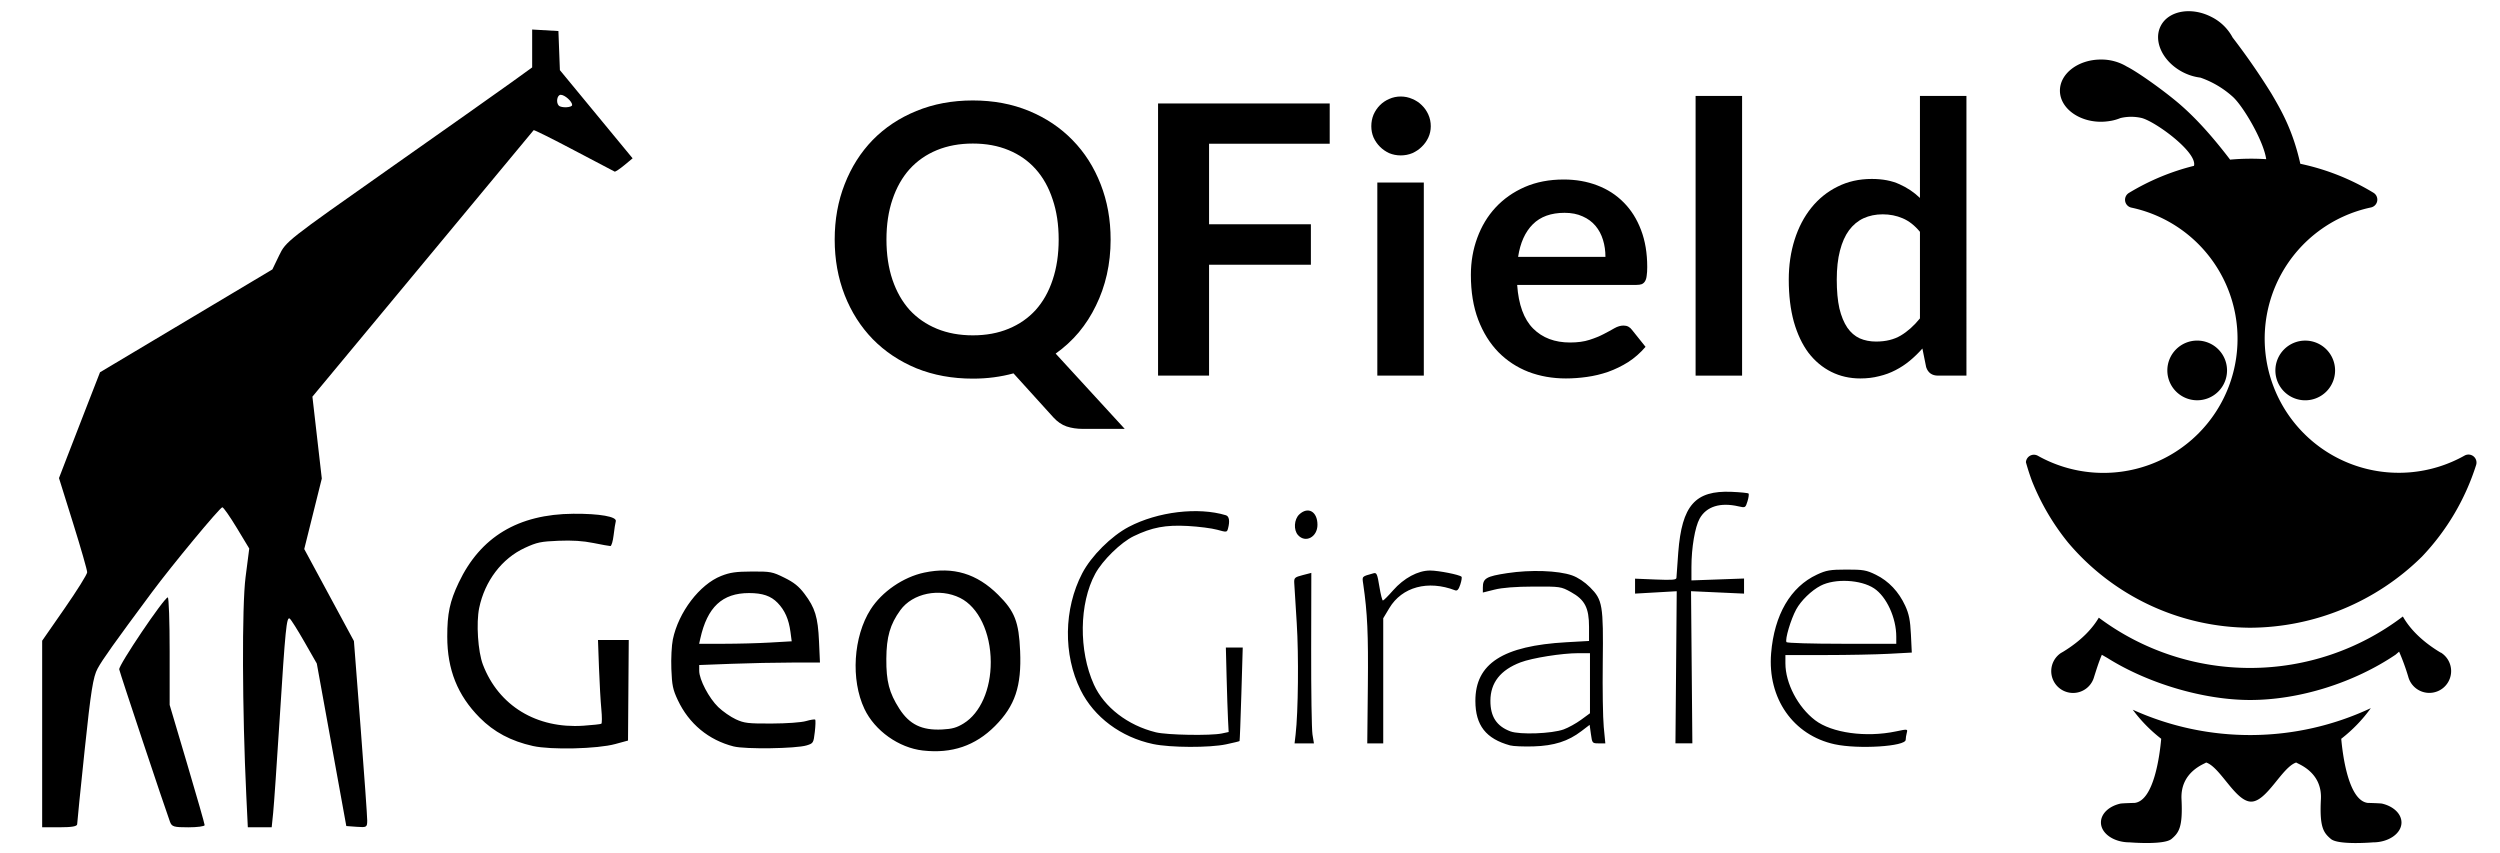 <?xml version="1.0" encoding="UTF-8" standalone="no"?>
<!-- Created with Inkscape (http://www.inkscape.org/) -->

<svg
   width="264.583mm"
   height="90.223mm"
   viewBox="0 0 264.583 90.223"
   version="1.1"
   id="svg1"
   xml:space="preserve"
   inkscape:version="1.3.2 (091e20ef0f, 2023-11-25, custom)"
   sodipodi:docname="logo_gg_qf_light.svg"
   xmlns:inkscape="http://www.inkscape.org/namespaces/inkscape"
   xmlns:sodipodi="http://sodipodi.sourceforge.net/DTD/sodipodi-0.dtd"
   xmlns="http://www.w3.org/2000/svg"
   xmlns:svg="http://www.w3.org/2000/svg"><sodipodi:namedview
     id="namedview1"
     pagecolor="#ffffff"
     bordercolor="#666666"
     borderopacity="1.0"
     inkscape:showpageshadow="2"
     inkscape:pageopacity="0.0"
     inkscape:pagecheckerboard="0"
     inkscape:deskcolor="#d1d1d1"
     inkscape:document-units="mm"
     inkscape:zoom="1.2935185"
     inkscape:cx="427.51611"
     inkscape:cy="94.316394"
     inkscape:window-width="3072"
     inkscape:window-height="1656"
     inkscape:window-x="0"
     inkscape:window-y="0"
     inkscape:window-maximized="1"
     inkscape:current-layer="layer1" /><defs
     id="defs1"><style
       id="style914">.cls-1{fill:#fff;}.cls-2{font-size:46.06px;font-family:Lato-Bold, Lato;font-weight:700;letter-spacing:0.02em;}.cls-2,.cls-3{fill:#4a6fae;}</style></defs><g
     inkscape:label="Ebene 1"
     inkscape:groupmode="layer"
     id="layer1"
     transform="translate(8.347,-123.551)"><path
       style="fill:#000000"
       d="m -3.885,201.234 v -9.873 l 2.378,-3.423 c 1.308,-1.882 2.382,-3.601 2.386,-3.82 0.005,-0.218 -0.665,-2.551 -1.487,-5.183 l -1.496,-4.786 0.857,-2.225 c 0.471,-1.224 1.449,-3.744 2.171,-5.6 l 1.314,-3.374 9.121,-5.442 9.121,-5.442 0.716,-1.484 c 0.709,-1.47 0.821,-1.557 11.564,-9.114 5.966,-4.196 11.83,-8.339 13.031,-9.206 l 2.183,-1.576 v -2.005 -2.005 l 1.389,0.08 1.389,0.08 0.078,2.069 0.078,2.069 3.848,4.666 3.848,4.666 -0.883,0.732 c -0.486,0.403 -0.943,0.705 -1.018,0.673 -0.074,-0.032 -2.017,-1.053 -4.317,-2.268 -2.3,-1.215 -4.215,-2.168 -4.255,-2.117 -0.04,0.051 -5.325,6.418 -11.744,14.148 l -11.671,14.056 0.497,4.333 0.497,4.333 -0.929,3.731 -0.929,3.731 2.629,4.868 2.629,4.868 0.706,9.128 c 0.388,5.02 0.704,9.462 0.701,9.871 -0.005,0.708 -0.058,0.739 -1.11,0.661 l -1.104,-0.081 -1.561,-8.599 -1.561,-8.599 -1.32,-2.31 c -0.726,-1.27 -1.424,-2.374 -1.551,-2.453 -0.329,-0.203 -0.457,1.073 -1.057,10.583 -0.294,4.657 -0.605,9.151 -0.691,9.988 l -0.156,1.521 h -1.263 -1.263 l -0.162,-3.373 c -0.431,-9.007 -0.468,-20.046 -0.078,-23.085 l 0.391,-3.043 -1.318,-2.183 c -0.725,-1.201 -1.413,-2.183 -1.53,-2.183 -0.248,0 -5.319,6.12 -7.454,8.996 -3.989,5.373 -5.223,7.106 -5.748,8.074 -0.473,0.872 -0.709,2.358 -1.366,8.597 -0.437,4.148 -0.795,7.691 -0.795,7.871 0,0.231 -0.553,0.329 -1.852,0.329 H -3.885 Z M 52.206,134.661 c 0,-0.377 -0.786,-1.077 -1.21,-1.077 -0.382,0 -0.527,0.821 -0.202,1.147 0.267,0.267 1.411,0.211 1.411,-0.069 z M 9.639,210.512 C 9.091,209.031 4.347,194.788 4.27,194.393 c -0.084,-0.433 4.749,-7.597 5.14,-7.617 0.109,-0.006 0.198,2.552 0.198,5.684 v 5.694 l 1.852,6.245 c 1.019,3.435 1.852,6.349 1.852,6.477 0,0.128 -0.777,0.232 -1.726,0.232 -1.549,0 -1.749,-0.061 -1.947,-0.595 z"
       id="path2" /><g
       id="text920"
       style="font-style:normal;font-variant:normal;font-weight:normal;font-stretch:normal;font-size:292.272px;font-family:lato;-inkscape-font-specification:lato;letter-spacing:0.02em;fill:#000000;stroke-width:6.345"
       aria-label="QFieldCloud"
       transform="matrix(0.111,0,0,0.111,57.31,125.702)"><g
         id="g1"
         transform="matrix(1.228,0,0,1.228,-40.737,24.637)"
         style="fill:#000000"><path
           id="path829"
           style="font-style:normal;font-variant:normal;font-weight:bold;font-stretch:normal;font-family:Lato;-inkscape-font-specification:Lato;fill:#000000"
           d="m 413.81,150.146 q 0,14.175 -2.923,27.181 -2.923,12.86 -8.476,24.112 -5.407,11.252 -13.298,20.751 -7.891,9.353 -17.975,16.513 l 53.632,58.454 h -32.442 q -7.015,0 -12.714,-1.9 -5.553,-1.9 -10.23,-7.015 l -30.981,-34.196 q -7.453,2.046 -15.344,3.069 -7.745,1.023 -16.221,1.023 -23.966,0 -43.841,-8.037 -19.728,-8.184 -33.904,-22.651 -14.029,-14.467 -21.774,-34.196 -7.745,-19.875 -7.745,-43.11 0,-23.236 7.745,-42.964 7.745,-19.875 21.774,-34.342 14.175,-14.467 33.904,-22.505 19.875,-8.184 43.841,-8.184 23.966,0 43.695,8.184 19.728,8.184 33.757,22.651 14.029,14.321 21.774,34.196 7.745,19.728 7.745,42.964 z m -40.334,0 q 0,-17.39 -4.676,-31.127 -4.53,-13.883 -13.152,-23.528 -8.622,-9.645 -21.044,-14.76 -12.275,-5.115 -27.766,-5.115 -15.49,0 -27.912,5.115 -12.422,5.115 -21.19,14.76 -8.622,9.645 -13.298,23.528 -4.676,13.737 -4.676,31.127 0,17.39 4.676,31.273 4.676,13.737 13.298,23.382 8.768,9.499 21.19,14.614 12.422,5.115 27.912,5.115 15.49,0 27.766,-5.115 12.422,-5.115 21.044,-14.614 8.622,-9.645 13.152,-23.382 4.676,-13.883 4.676,-31.273 z" /><path
           id="path831"
           style="font-style:normal;font-variant:normal;font-weight:bold;font-stretch:normal;font-family:Lato;-inkscape-font-specification:Lato;fill:#000000"
           d="m 583.912,44.49 v 31.273 h -93.673 v 62.546 h 79.06 v 31.419 h -79.06 v 86.074 H 450.636 V 44.49 Z" /><path
           id="path833"
           style="font-style:normal;font-variant:normal;font-weight:bold;font-stretch:normal;font-family:Lato;-inkscape-font-specification:Lato;fill:#000000"
           d="M 656.98,105.867 V 255.803 H 620.884 V 105.867 Z m 5.407,-43.695 q 0,4.676 -1.9,8.768 -1.9,4.092 -5.115,7.161 -3.069,3.069 -7.307,4.969 -4.238,1.754 -9.06,1.754 -4.676,0 -8.914,-1.754 -4.092,-1.9 -7.161,-4.969 -3.069,-3.069 -4.969,-7.161 -1.754,-4.092 -1.754,-8.768 0,-4.822 1.754,-9.06 1.9,-4.238 4.969,-7.307 3.069,-3.069 7.161,-4.822 4.238,-1.9 8.914,-1.9 4.822,0 9.06,1.9 4.238,1.754 7.307,4.822 3.215,3.069 5.115,7.307 1.9,4.238 1.9,9.06 z" /><path
           id="path835"
           style="font-style:normal;font-variant:normal;font-weight:bold;font-stretch:normal;font-family:Lato;-inkscape-font-specification:Lato;fill:#000000"
           d="m 765.559,103.529 q 14.175,0 26.012,4.53 11.983,4.53 20.605,13.298 8.622,8.622 13.445,21.336 4.822,12.568 4.822,28.789 0,4.092 -0.438,6.868 -0.292,2.63 -1.315,4.238 -0.877,1.461 -2.484,2.192 -1.607,0.585 -4.092,0.585 H 729.463 q 1.607,23.09 12.422,33.904 10.814,10.814 28.643,10.814 8.768,0 15.052,-2.046 6.43,-2.046 11.106,-4.53 4.822,-2.484 8.33,-4.53 3.653,-2.046 7.015,-2.046 2.192,0 3.8,0.877 1.607,0.877 2.777,2.484 l 10.522,13.152 q -5.992,7.015 -13.445,11.837 -7.453,4.676 -15.637,7.599 -8.037,2.777 -16.513,3.946 -8.33,1.169 -16.221,1.169 -15.637,0 -29.081,-5.115 -13.445,-5.261 -23.382,-15.344 -9.937,-10.23 -15.637,-25.135 -5.699,-15.052 -5.699,-34.78 0,-15.344 4.969,-28.789 4.969,-13.591 14.175,-23.528 9.353,-10.083 22.651,-15.929 13.445,-5.845 30.25,-5.845 z m 0.731,25.866 q -15.783,0 -24.697,8.914 -8.914,8.914 -11.399,25.282 h 67.807 q 0,-7.015 -1.9,-13.152 -1.9,-6.284 -5.845,-10.96 -3.946,-4.676 -9.937,-7.307 -5.992,-2.777 -14.029,-2.777 z" /><path
           id="path837"
           style="font-style:normal;font-variant:normal;font-weight:bold;font-stretch:normal;font-family:Lato;-inkscape-font-specification:Lato;fill:#000000"
           d="M 904.095,38.644 V 255.803 H 868 V 38.644 Z" /><path
           id="path839"
           style="font-style:normal;font-variant:normal;font-weight:bold;font-stretch:normal;font-family:Lato;-inkscape-font-specification:Lato;fill:#000000"
           d="m 1056.223,255.803 q -7.014,0 -9.207,-6.576 l -2.923,-14.467 q -4.676,5.261 -9.791,9.499 -5.115,4.238 -11.106,7.307 -5.846,3.069 -12.714,4.676 -6.722,1.754 -14.614,1.754 -12.275,0 -22.505,-5.115 -10.23,-5.115 -17.682,-14.76 -7.307,-9.791 -11.399,-24.112 -3.946,-14.321 -3.946,-32.735 0,-16.66 4.53,-30.981 4.53,-14.321 13.006,-24.843 8.476,-10.522 20.313,-16.367 11.837,-5.992 26.597,-5.992 12.568,0 21.482,4.092 8.914,3.946 15.929,10.668 V 38.644 h 36.096 V 255.803 Z m -48.079,-26.451 q 11.252,0 19.144,-4.676 7.891,-4.676 14.906,-13.298 v -67.223 q -6.138,-7.453 -13.445,-10.522 -7.161,-3.069 -15.49,-3.069 -8.184,0 -14.906,3.069 -6.576,3.069 -11.252,9.353 -4.53,6.138 -7.015,15.783 -2.484,9.499 -2.484,22.505 0,13.152 2.046,22.359 2.192,9.06 6.138,14.906 3.946,5.699 9.645,8.33 5.699,2.484 12.714,2.484 z" /></g></g><g
       transform="matrix(0.265,0,0,0.265,153.232,110.621)"
       id="g1069"
       style="fill:#000000"><path
         style="fill:#000000"
         class="cls-3"
         d="m 291.36,249.43 a 11.92,11.92 0 1 0 -11.91,11.91 11.92,11.92 0 0 0 11.91,-11.91 z"
         id="path922"
         transform="translate(-11.68,-52.69)" /><path
         style="fill:#000000"
         class="cls-3"
         d="m 310.67,249.43 a 11.92,11.92 0 1 0 11.92,-11.92 11.92,11.92 0 0 0 -11.92,11.92 z"
         id="path924"
         transform="translate(-11.68,-52.69)" /><path
         style="fill:#000000"
         class="cls-3"
         d="m 213.49,293.66 a 94.53,94.53 0 0 0 14.4,24.52 95.82,95.82 0 0 0 72.67,34 98.34,98.34 0 0 0 68.63,-28.38 94.44,94.44 0 0 0 21.65,-36.62 3.2,3.2 0 0 0 -4.62,-3.75 53.57,53.57 0 1 1 -37.37,-99.1 3.2,3.2 0 0 0 1,-5.86 93.5,93.5 0 0 0 -29.22,-11.58 c -3,-13.37 -7.53,-21.21 -11.6,-28.12 a 270.52,270.52 0 0 0 -15.44,-22.3 19.34,19.34 0 0 0 -8.47,-8.23 c -8,-4.12 -17.1,-2.52 -20.23,3.58 -3.13,6.1 0.85,14.39 8.89,18.52 0.47,0.24 0.94,0.46 1.42,0.66 v 0 a 20.41,20.41 0 0 0 5.52,1.48 37.81,37.81 0 0 1 13,7.71 c 4.28,3.96 12.28,17.71 13.28,24.86 -2,-0.12 -4,-0.19 -6,-0.19 q -4.23,0 -8.41,0.38 c -8,-10.49 -14.87,-17.78 -21.31,-23.15 -7,-5.81 -16.45,-12.32 -19.9,-14 v 0 a 19.68,19.68 0 0 0 -10.4,-2.83 c -9,0 -16.36,5.56 -16.36,12.42 0,6.86 7.38,12.43 16.38,12.43 a 22,22 0 0 0 3.94,-0.37 v 0 H 245 a 19,19 0 0 0 3.8,-1.11 18.56,18.56 0 0 1 8.56,0 c 5.64,1.55 22.23,13.7 20.8,19.08 a 93.75,93.75 0 0 0 -26,10.83 3.2,3.2 0 0 0 1,5.86 53.56,53.56 0 1 1 -37.36,99.1 3.2,3.2 0 0 0 -4.76,2.58 q 1.06,3.84 2.45,7.58 z"
         id="path926"
         transform="translate(-11.68,-52.69)" /><path
         style="fill:#000000"
         class="cls-3"
         d="m 353.21,422.41 c -0.92,-0.15 -5.66,-0.27 -5.66,-0.27 -7.7,-0.93 -10,-19.08 -10.58,-25.61 a 59.64,59.64 0 0 0 11.82,-12.24 113.56,113.56 0 0 1 -95.09,0.63 59.55,59.55 0 0 0 11.37,11.61 c -0.58,6.53 -2.89,24.68 -10.59,25.61 0,0 -4.74,0.12 -5.65,0.27 -4.55,1 -7.83,4 -7.83,7.53 0,4.39 5.11,7.95 11.42,7.95 0,0 13.77,1.17 16.76,-1.35 2.99,-2.52 4.55,-4.73 4,-15.87 -0.55,-11.14 9.5,-14.18 9.82,-14.67 5.68,1.83 11.73,15.63 18,15.63 6.27,0 12.33,-13.8 18,-15.63 0.33,0.5 10.43,3.54 9.85,14.68 -0.58,11.14 1,13.35 4,15.87 3,2.52 16.77,1.35 16.77,1.35 6.3,0 11.41,-3.56 11.41,-7.95 -0.03,-3.52 -3.28,-6.5 -7.82,-7.54 z"
         id="path928"
         transform="translate(-11.68,-52.69)" /><path
         style="fill:#000000"
         class="cls-3"
         d="m 376.8,362.16 v 0 h -0.05 a 3.65,3.65 0 0 0 -0.54,-0.32 c -8.18,-5 -12.43,-10.24 -14.63,-14.15 a 100.89,100.89 0 0 1 -121.43,0.47 c -2.27,3.86 -6.5,8.9 -14.36,13.68 a 5.09,5.09 0 0 0 -0.54,0.32 h -0.05 v 0 a 8.71,8.71 0 1 0 13.08,9.6 c 0.76,-2.33 1.71,-5.55 3.08,-8.78 l 2.33,1.35 c 15.94,10 38.13,16.71 56.87,16.71 19.93,0 41.66,-7 58.09,-18.08 l 1.43,-1.23 a 88,88 0 0 1 3.65,10 8.71,8.71 0 1 0 13.07,-9.6 z"
         id="path930"
         transform="translate(-11.68,-52.69)" /></g><path
       style="fill:#000000"
       d="m 89.33,202.982 c -2.556,-0.289 -5.1,-2.099 -6.192,-4.406 -1.461,-3.087 -1.178,-7.654 0.654,-10.528 1.196,-1.876 3.462,-3.43 5.687,-3.899 3.062,-0.645 5.554,0.106 7.815,2.353 1.753,1.743 2.19,2.862 2.323,5.953 0.16,3.726 -0.536,5.802 -2.66,7.933 -2.086,2.093 -4.572,2.939 -7.627,2.593 z m 4.32,-2.876 c 1.756,-1.083 2.87,-3.614 2.858,-6.494 -0.012,-3.12 -1.298,-5.811 -3.239,-6.778 -2.183,-1.088 -5.026,-0.506 -6.331,1.295 -1.085,1.498 -1.467,2.823 -1.482,5.146 -0.016,2.381 0.301,3.6 1.372,5.274 1.073,1.677 2.383,2.314 4.535,2.206 1.065,-0.054 1.543,-0.189 2.287,-0.648 z m -45.594,2.397 c -2.329,-0.519 -4.129,-1.478 -5.643,-3.007 -2.338,-2.362 -3.423,-5.073 -3.426,-8.566 -0.002,-2.45 0.267,-3.719 1.21,-5.71 2.298,-4.849 6.294,-7.252 12.131,-7.296 2.789,-0.021 4.637,0.307 4.495,0.798 -0.053,0.183 -0.156,0.847 -0.23,1.476 -0.074,0.629 -0.227,1.144 -0.34,1.144 -0.113,0 -0.922,-0.145 -1.798,-0.323 -1.108,-0.225 -2.234,-0.296 -3.703,-0.236 -1.87,0.077 -2.275,0.163 -3.547,0.749 -2.433,1.121 -4.246,3.504 -4.839,6.359 -0.33,1.589 -0.131,4.628 0.393,5.998 1.665,4.356 5.682,6.8 10.63,6.467 0.967,-0.065 1.823,-0.159 1.902,-0.208 0.08,-0.049 0.08,-0.743 0.002,-1.542 -0.078,-0.799 -0.19,-2.773 -0.249,-4.386 l -0.106,-2.934 1.628,-6e-5 1.628,-6e-5 -0.039,5.32 -0.039,5.32 -1.353,0.369 c -1.895,0.517 -6.793,0.634 -8.709,0.207 z m 21.247,0.048 c -2.656,-0.675 -4.736,-2.398 -5.914,-4.9 -0.525,-1.115 -0.619,-1.568 -0.685,-3.297 -0.042,-1.102 0.029,-2.513 0.159,-3.135 0.598,-2.88 2.833,-5.815 5.112,-6.714 0.94,-0.371 1.554,-0.459 3.251,-0.468 1.979,-0.01 2.165,0.025 3.435,0.651 1.014,0.499 1.535,0.916 2.129,1.703 1.13,1.497 1.426,2.465 1.541,5.044 l 0.1,2.237 -2.959,6.1e-4 c -1.627,3.4e-4 -4.502,0.059 -6.389,0.131 l -3.431,0.13 1.56e-4,0.615 c 2.36e-4,0.924 1.035,2.894 2.015,3.837 0.478,0.46 1.316,1.041 1.863,1.293 0.892,0.41 1.282,0.456 3.779,0.447 1.623,-0.006 3.145,-0.115 3.65,-0.262 0.476,-0.138 0.91,-0.206 0.966,-0.151 0.055,0.055 0.038,0.641 -0.039,1.302 -0.136,1.168 -0.159,1.208 -0.866,1.425 -1.119,0.344 -6.494,0.421 -7.718,0.11 z m 3.88,-10.999 2.259,-0.13 -0.132,-0.996 c -0.177,-1.335 -0.597,-2.287 -1.354,-3.069 -0.714,-0.738 -1.595,-1.04 -3.032,-1.04 -2.831,0 -4.418,1.484 -5.157,4.821 l -0.121,0.547 2.639,-9.1e-4 c 1.451,-4.9e-4 3.655,-0.059 4.898,-0.131 z m 40.501,10.743 c -3.399,-0.721 -6.245,-2.842 -7.668,-5.714 -1.853,-3.742 -1.786,-8.593 0.173,-12.355 0.951,-1.827 3.067,-3.938 4.929,-4.916 3.062,-1.609 7.335,-2.12 10.273,-1.229 0.353,0.107 0.437,0.621 0.229,1.399 -0.111,0.413 -0.143,0.417 -1.141,0.138 -0.565,-0.158 -1.967,-0.338 -3.115,-0.4 -2.355,-0.128 -3.792,0.143 -5.726,1.078 -1.358,0.657 -3.299,2.553 -4.073,3.979 -1.704,3.138 -1.763,8.149 -0.138,11.732 1.086,2.394 3.584,4.318 6.556,5.047 1.192,0.293 5.805,0.373 6.984,0.122 l 0.719,-0.153 -0.069,-1.338 c -0.038,-0.736 -0.104,-2.748 -0.148,-4.471 l -0.079,-3.132 h 0.893 0.893 l -0.145,4.922 c -0.08,2.707 -0.166,4.947 -0.192,4.976 -0.026,0.03 -0.665,0.185 -1.419,0.345 -1.767,0.374 -5.905,0.358 -7.735,-0.03 z m 37.788,0.145 c -2.56,-0.704 -3.667,-2.12 -3.675,-4.7 -0.012,-3.959 2.905,-5.841 9.641,-6.219 l 2.387,-0.134 v -1.492 c 0,-2.012 -0.446,-2.873 -1.904,-3.679 -1.063,-0.588 -1.122,-0.596 -3.963,-0.586 -1.915,0.007 -3.301,0.115 -4.127,0.321 l -1.243,0.31 v -0.532 c 0,-0.974 0.352,-1.181 2.585,-1.521 2.473,-0.377 5.388,-0.276 6.854,0.237 0.614,0.215 1.336,0.694 1.91,1.268 1.322,1.322 1.416,1.88 1.341,7.978 -0.034,2.78 0.013,5.837 0.105,6.794 l 0.167,1.74 h -0.695 c -0.682,0 -0.698,-0.018 -0.83,-0.98 l -0.135,-0.98 -0.871,0.665 c -1.407,1.074 -2.893,1.548 -5.062,1.615 -1.039,0.032 -2.158,-0.015 -2.486,-0.105 z m 5.668,-1.692 c 0.492,-0.179 1.32,-0.637 1.84,-1.017 l 0.945,-0.692 v -3.18 -3.18 l -1.243,0.001 c -1.726,0.002 -4.869,0.501 -6.103,0.97 -2.128,0.809 -3.182,2.149 -3.191,4.057 -0.008,1.686 0.655,2.701 2.12,3.248 0.991,0.37 4.387,0.245 5.632,-0.207 z m 28.691,1.574 c -4.402,-0.956 -7.131,-4.864 -6.734,-9.643 0.338,-4.068 2.053,-7.011 4.845,-8.313 0.996,-0.464 1.394,-0.532 3.13,-0.535 1.775,-0.002 2.11,0.057 3.115,0.55 1.354,0.665 2.421,1.796 3.106,3.29 0.395,0.864 0.527,1.527 0.599,3.025 l 0.092,1.919 -2.443,0.131 c -1.344,0.072 -4.353,0.131 -6.688,0.131 h -4.245 v 0.874 c 0,2.107 1.317,4.63 3.142,6.023 1.77,1.35 5.381,1.85 8.557,1.184 1.24,-0.26 1.257,-0.257 1.146,0.153 -0.062,0.229 -0.113,0.56 -0.115,0.736 -0.006,0.703 -5.003,1.018 -7.508,0.474 z m 6.511,-11.391 c 0,-1.993 -1.032,-4.24 -2.347,-5.11 -1.407,-0.931 -4.144,-1.068 -5.659,-0.282 -0.974,0.505 -2.076,1.575 -2.584,2.508 -0.573,1.054 -1.205,3.18 -1.029,3.464 0.059,0.095 2.697,0.173 5.863,0.173 h 5.756 z m -63.57,10.35 c 0.276,-2.367 0.337,-8.387 0.119,-11.784 -0.13,-2.024 -0.248,-3.941 -0.264,-4.26 -0.025,-0.531 0.051,-0.601 0.89,-0.818 l 0.918,-0.237 -0.016,8.077 c -0.009,4.442 0.053,8.502 0.138,9.022 l 0.154,0.945 h -1.025 -1.025 z m 7.646,-5.171 c 0.055,-5.473 -0.045,-7.689 -0.486,-10.719 -0.128,-0.878 -0.193,-0.808 1.092,-1.169 0.323,-0.091 0.4,0.085 0.611,1.392 0.133,0.823 0.302,1.495 0.376,1.494 0.074,-0.001 0.557,-0.484 1.074,-1.073 1.143,-1.303 2.643,-2.108 3.923,-2.103 0.891,0.003 3.106,0.44 3.321,0.656 0.061,0.061 0.003,0.435 -0.129,0.833 -0.171,0.519 -0.324,0.69 -0.543,0.606 -2.877,-1.104 -5.621,-0.364 -6.965,1.878 l -0.646,1.078 v 6.622 6.622 l -0.845,1.5e-4 -0.845,1.5e-4 z m 32.622,-1.936 0.067,-8.051 -2.205,0.126 -2.205,0.126 v -0.791 -0.791 l 2.188,0.09 c 1.768,0.073 2.189,0.038 2.192,-0.184 0.002,-0.151 0.089,-1.359 0.192,-2.685 0.388,-4.983 1.786,-6.572 5.638,-6.411 0.929,0.039 1.739,0.12 1.799,0.18 0.06,0.06 0.011,0.429 -0.108,0.819 -0.212,0.691 -0.236,0.705 -0.938,0.542 -1.945,-0.452 -3.413,0.007 -4.128,1.292 -0.496,0.891 -0.868,3.09 -0.868,5.13 v 1.412 l 2.784,-0.1 2.784,-0.1 v 0.799 0.799 l -2.805,-0.128 -2.805,-0.128 0.07,8.052 0.07,8.052 -0.895,5e-5 -0.895,5e-5 z m -40.012,-13.991 c -0.49,-0.541 -0.422,-1.667 0.131,-2.187 0.93,-0.874 1.926,-0.309 1.926,1.094 0,1.299 -1.264,1.971 -2.057,1.093 z"
       id="path1"
       sodipodi:nodetypes="ssssssssscsssscscscsssssssssccccscccccsccssssscssscsccssscscssssccssssccccssssssssssssccscccscccccsscsssscsssssscsscscccsccccscsccssscsssccscssscssssssscscssscsccccccssssssscccsscccccsccccccsccssssssccccccccccccssss" /></g></svg>

